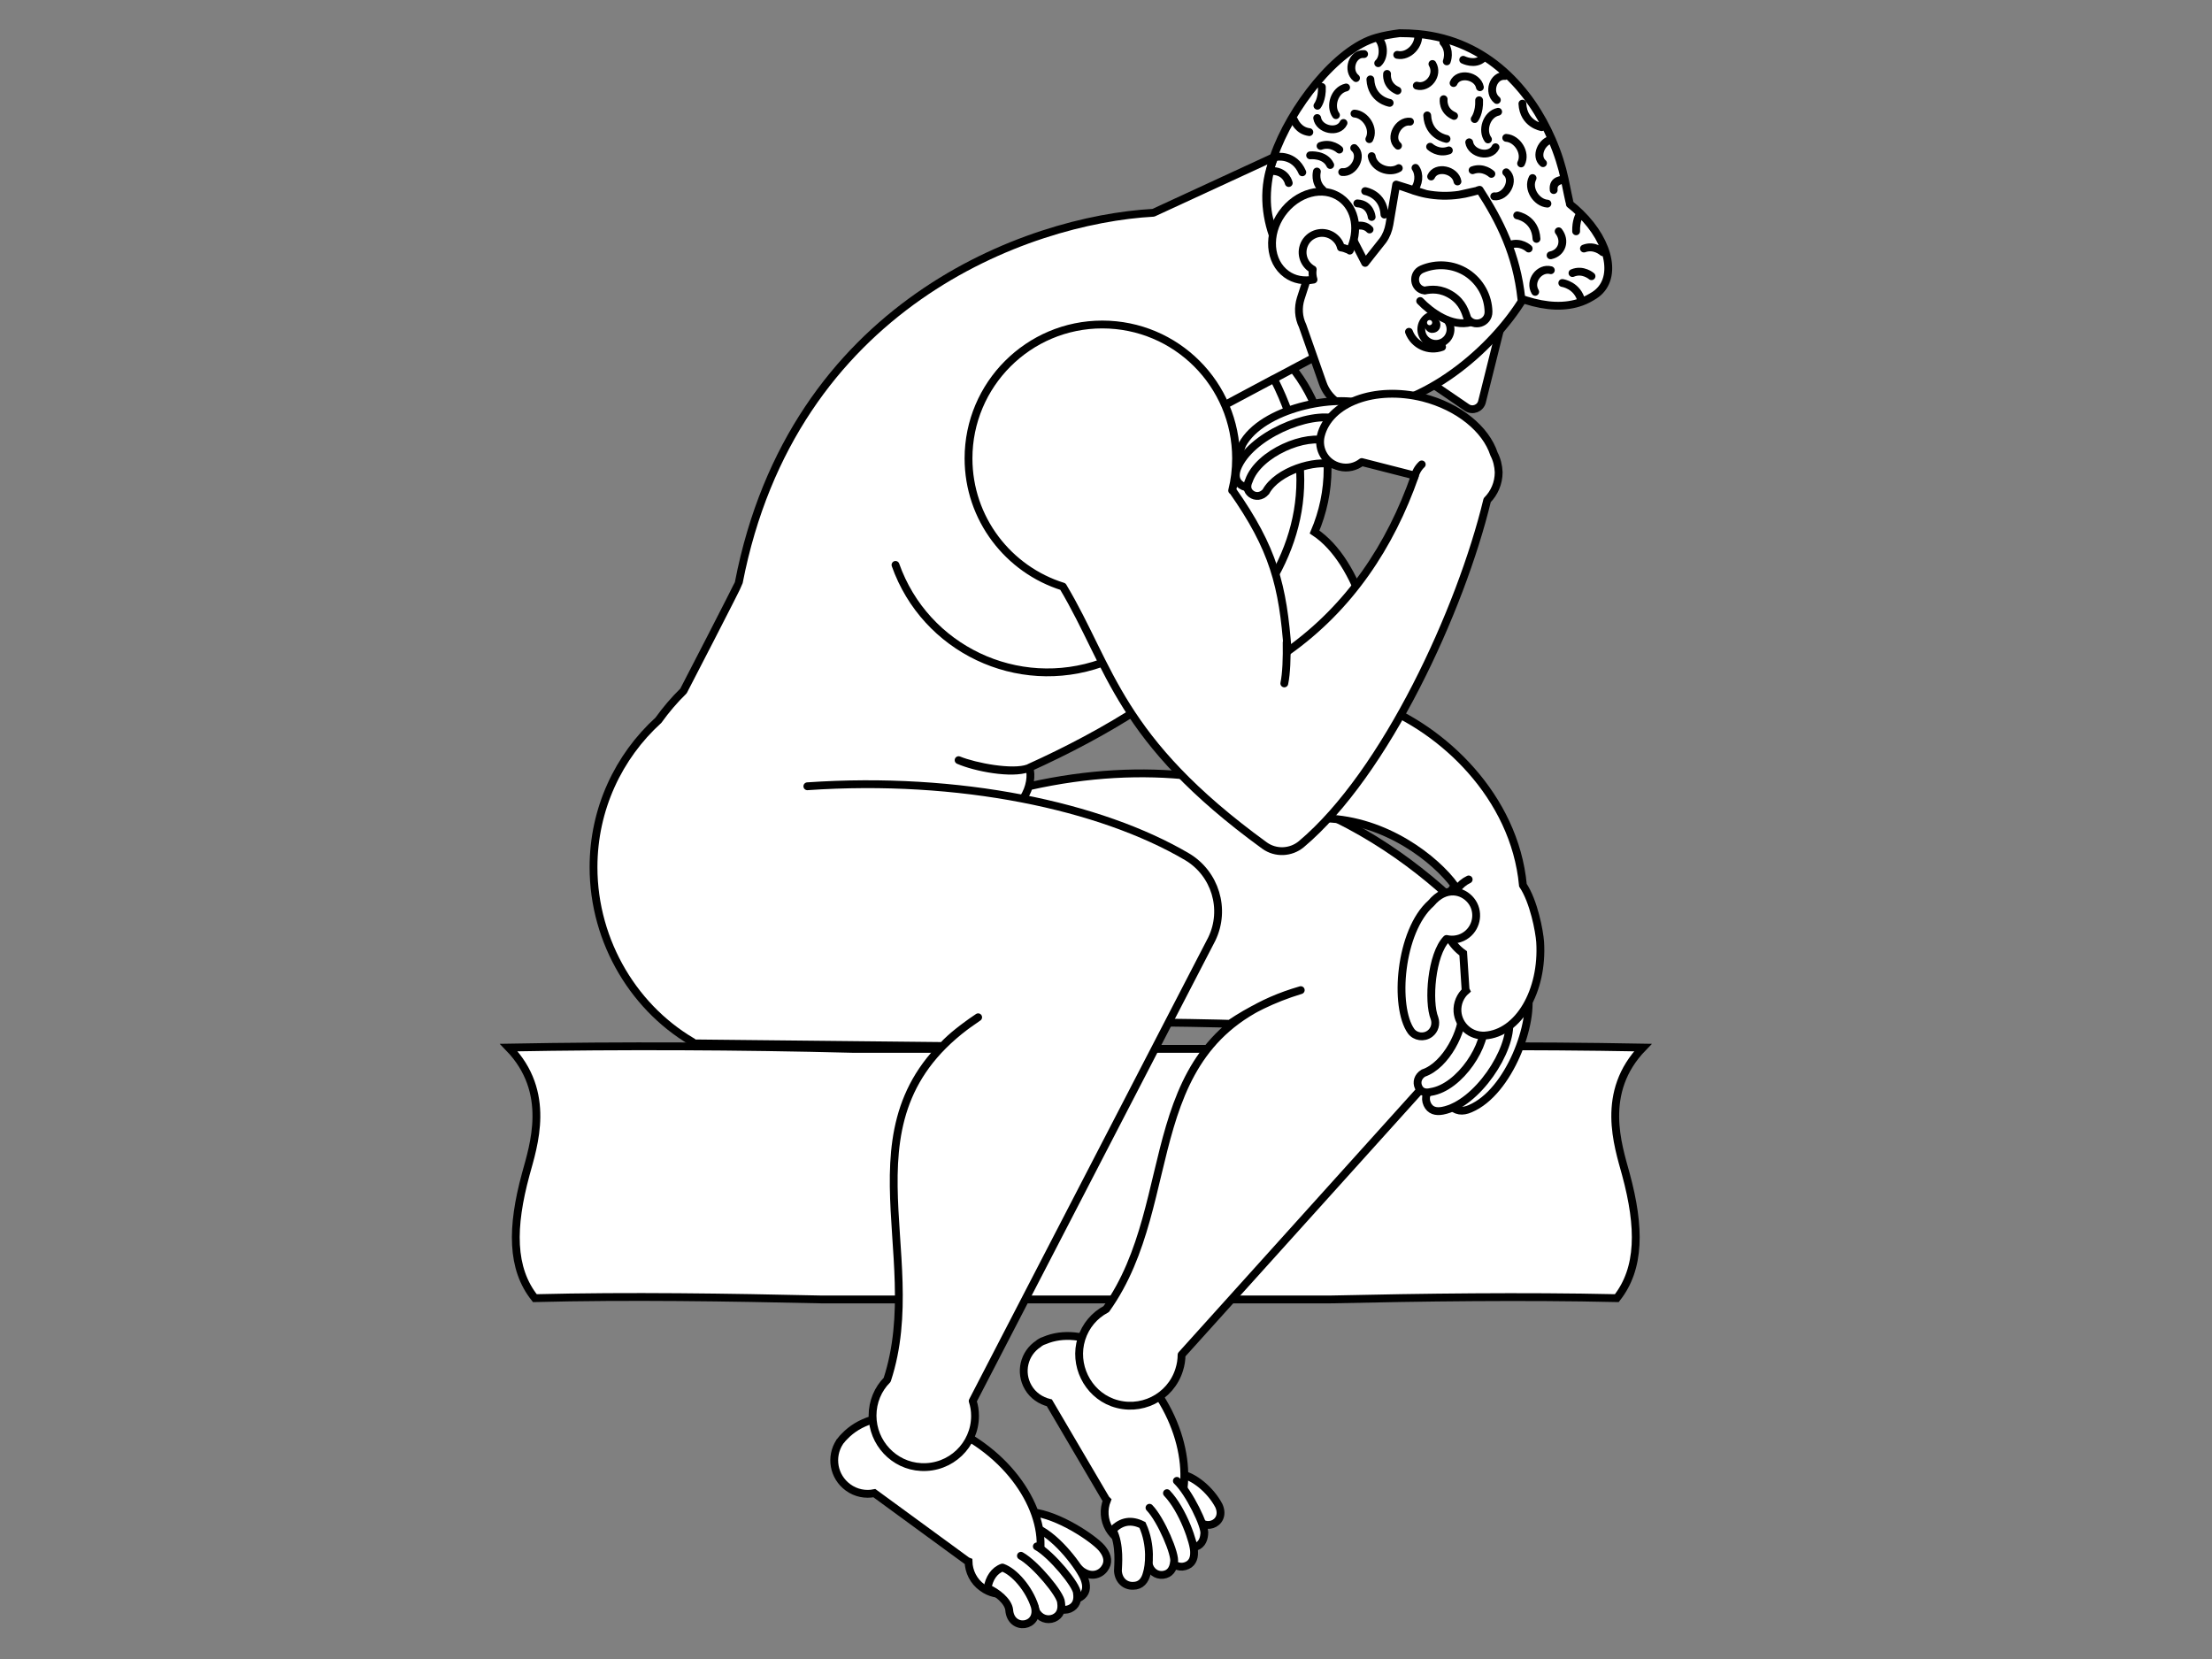 <svg width="400" height="300" viewBox="0 0 400 300" fill="none" xmlns="http://www.w3.org/2000/svg">
<rect x="0" y="0" width="400" height="300" fill="#808080" stroke="none"/>
<path d="M238.5 14.5L232.5 23L273.5 53.5L279.5 55H284L288.5 53.5L290.5 50V45.5L288.5 42L285.5 38.5L284 36.5L282.5 31L280.5 24.5L277 19L273.5 14.5L269.5 11L264.5 8L257.5 6.5H251L243.5 9.5L238.5 14.5Z" fill="white"/>
<path d="M154.153 189.668C133.64 189.149 112.561 189.054 92 189.432C99.828 197.504 96.48 207.18 95.065 212.373C92.472 221.955 92.424 229.366 96.716 234.747C113.739 234.322 131.706 234.606 148.683 234.983H240.403C257.427 234.606 275.393 234.369 292.37 234.747C296.614 229.366 296.614 221.955 294.02 212.373C292.606 207.18 289.257 197.504 297.086 189.432C276.572 189.054 255.493 189.149 234.933 189.668H154.153Z" fill="white" stroke="black" stroke-width="1.415" stroke-linecap="round"/>
<path d="M213.618 266.609C215.834 266.94 218.899 269.394 220.408 272.274C221.965 275.72 217.06 277.372 216.117 273.643C215.693 272.179 213.476 270.999 211.684 270.622C211.684 268.875 212.297 267.365 213.618 266.609Z" fill="white" stroke="black" stroke-width="1.415" stroke-linecap="round" stroke-linejoin="round"/>
<path d="M187.587 273.595C192.397 274.492 198.48 278.741 199.471 280.251C200.32 281.384 200.555 282.611 199.659 283.744C198.763 284.877 197.207 285.16 195.745 284.169C195.745 284.169 195.698 284.122 195.651 284.122C194.944 283.555 192.303 280.723 189.19 280.015" fill="white"/>
<path d="M187.587 273.595C192.397 274.492 198.48 278.741 199.471 280.251C200.32 281.384 200.555 282.611 199.659 283.744C198.763 284.877 197.207 285.16 195.745 284.169C195.745 284.169 195.698 284.122 195.651 284.122C194.944 283.555 192.303 280.723 189.19 280.015" stroke="black" stroke-width="1.415" stroke-linecap="round"/>
<path d="M188.294 276.758C192.067 278.929 195.84 284.311 196.217 285.868C196.594 287.096 196.405 288.181 195.321 288.842C194.236 289.503 192.821 289.267 191.925 288.04C191.925 288.04 191.878 287.992 191.878 287.945C191.454 287.284 190.086 284.075 187.729 282.564" fill="white"/>
<path d="M188.294 276.758C192.067 278.929 195.84 284.311 196.217 285.868C196.594 287.096 196.405 288.181 195.321 288.842C194.236 289.503 192.821 289.267 191.925 288.04C191.925 288.04 191.878 287.992 191.878 287.945C191.454 287.284 190.086 284.075 187.729 282.564" stroke="black" stroke-width="1.415" stroke-linecap="round"/>
<path d="M210.317 253.581C204.894 244.329 195.604 239.562 188.907 242.394C188.577 242.488 188.294 242.63 188.011 242.819C187.964 242.819 187.917 242.866 187.917 242.913C187.87 242.961 187.823 242.961 187.776 243.008C185.182 244.707 184.333 248.153 185.936 250.891C186.785 252.354 188.2 253.298 189.756 253.676L199.989 271.094L200.178 271.282C199.518 272.935 199.612 274.823 200.555 276.475C202.206 279.26 205.789 280.204 208.619 278.552C215.268 274.54 216.07 263.352 210.317 253.581Z" fill="white" stroke="black" stroke-width="1.415" stroke-linecap="round"/>
<path d="M166.744 187.733C177.354 183.72 222.389 185.136 222.389 185.136C225.973 182.729 230.076 180.605 235.216 179.047C204.8 187.874 214.231 216.857 200.037 236.73C197.962 237.815 196.311 239.703 195.557 242.111C194.095 246.784 196.594 251.929 201.168 253.628C206.214 255.469 211.684 252.732 213.241 247.681C213.524 246.784 213.665 245.887 213.665 244.99L268.461 184.192C272.517 179.85 272.564 173.1 268.603 168.663C256.389 155.21 229.227 132.505 186.078 142.181" fill="white"/>
<path d="M166.744 187.733C177.354 183.72 222.389 185.136 222.389 185.136C225.973 182.729 230.076 180.605 235.216 179.047C204.8 187.874 214.231 216.857 200.037 236.73C197.962 237.815 196.311 239.703 195.557 242.111C194.095 246.784 196.594 251.929 201.168 253.628C206.214 255.469 211.684 252.732 213.241 247.681C213.524 246.784 213.665 245.887 213.665 244.99L268.461 184.192C272.517 179.85 272.564 173.1 268.603 168.663C256.389 155.21 229.227 132.505 186.078 142.181" stroke="black" stroke-width="1.415" stroke-linecap="round" stroke-linejoin="round"/>
<path d="M270.63 177.112C271.856 181.879 268.838 192.453 262.849 195.71C261.482 196.89 261.34 198.589 262.284 199.77C263.18 200.997 264.5 201.091 265.868 200.478C272.941 197.504 277.562 184.712 276.195 179.236" fill="white"/>
<path d="M270.63 177.112C271.856 181.879 268.838 192.453 262.849 195.71C261.482 196.89 261.34 198.589 262.284 199.77C263.18 200.997 264.5 201.091 265.868 200.478C272.941 197.504 277.562 184.712 276.195 179.236" stroke="black" stroke-width="1.415" stroke-linecap="round"/>
<path d="M268.225 186.033C266.952 190.14 263.463 195.238 259.266 196.465C257.945 197.221 257.568 198.542 258.087 199.675C258.605 200.808 259.643 201.091 260.869 200.855C267.094 199.675 273.507 189.81 272.894 184.664" fill="white"/>
<path d="M268.225 186.033C266.952 190.14 263.463 195.238 259.266 196.465C257.945 197.221 257.568 198.542 258.087 199.675C258.605 200.808 259.643 201.091 260.869 200.855C267.094 199.675 273.507 189.81 272.894 184.664" stroke="black" stroke-width="1.415" stroke-linecap="round"/>
<path d="M264.406 183.012C264.641 186.222 261.576 192.642 257.379 194.058C256.389 194.672 256.106 195.71 256.53 196.607C256.955 197.504 257.804 197.693 258.747 197.457C264.028 196.654 269.121 188.724 268.32 184.523" fill="white"/>
<path d="M264.406 183.012C264.641 186.222 261.576 192.642 257.379 194.058C256.389 194.672 256.106 195.71 256.53 196.607C256.955 197.504 257.804 197.693 258.747 197.457C264.028 196.654 269.121 188.724 268.32 184.523" stroke="black" stroke-width="1.415" stroke-linecap="round"/>
<path d="M278.506 170.315C278.364 168.379 277.374 163.045 275.393 160.071C273.884 143.975 260.822 131.797 248.938 127.36C249.881 116.975 245.826 101.587 237.715 96.205C239.224 92.665 240.073 88.794 240.073 84.735C240.073 68.639 227.058 55.563 210.93 55.563C194.802 55.563 181.787 68.591 181.787 84.735C181.787 100.879 194.802 113.907 210.93 113.907C216.919 113.907 222.436 112.113 227.058 108.998L222.342 115.323C232.575 118.533 239.648 147.987 239.648 147.987C250.683 148.318 259.596 155.398 263.085 160.166C261.812 161.629 261.058 163.517 261.058 165.594C261.058 168.426 262.472 170.881 264.594 172.392L265.019 178.953L265.113 179.142C264.076 180.038 263.463 181.455 263.557 182.918C263.746 185.467 265.915 187.402 268.508 187.261C274.592 186.836 279.072 179.236 278.506 170.315Z" fill="white" stroke="black" stroke-width="1.415"/>
<path d="M271.668 57.924L267.99 72.651C267.707 73.831 266.292 74.398 265.254 73.689L259.171 69.536L271.668 57.924Z" fill="white" stroke="black" stroke-width="1.415" stroke-linecap="round"/>
<path d="M244.93 60.756L231.066 28.091L208.572 38.476C185.607 39.75 143.307 55.186 133.593 105.363C133.545 105.741 123.595 124.952 123.595 124.952C121.898 126.604 120.389 128.398 119.068 130.239C111.853 136.8 107.326 146.288 107.326 156.814C107.326 170.456 114.918 182.823 126.095 188.913C126.802 189.29 153.823 189.196 153.823 189.196C153.823 189.196 183.815 147.468 185.041 144.353C186.314 142.465 186.597 140.104 186.125 138.83C212.769 126.793 248.09 103.097 230.359 68.497L221.965 72.981L244.93 60.756ZM173.346 137.461C176.364 138.688 183.154 139.963 185.937 138.924C182.919 140.057 176.364 138.783 173.346 137.461Z" fill="white" stroke="black" stroke-width="1.415" stroke-linecap="round" stroke-linejoin="round"/>
<path d="M177.59 261.511C168.677 254.997 157.925 254.289 152.738 259.718C152.502 259.954 152.267 260.19 152.031 260.52C151.984 260.567 151.984 260.615 151.937 260.615C151.889 260.662 151.842 260.709 151.842 260.756C150.097 263.447 150.71 267.034 153.351 268.97C154.766 270.008 156.511 270.338 158.114 270.008L174.902 282.281L175.138 282.375C175.185 284.169 176.034 285.963 177.637 287.096C180.325 289.078 184.145 288.464 186.125 285.774C190.888 279.307 187.068 268.403 177.59 261.511Z" fill="white" stroke="black" stroke-width="1.415" stroke-linecap="round"/>
<path d="M184.192 282.894C186.455 283.839 189.473 287.332 190.181 289.597C190.888 290.966 192.256 291.391 193.435 290.919C194.614 290.4 194.944 289.361 194.755 288.087C194.755 286.671 190.134 281.101 187.493 279.637" fill="white"/>
<path d="M184.192 282.894C186.455 283.839 189.473 287.332 190.181 289.597C190.888 290.966 192.256 291.391 193.435 290.919C194.614 290.4 194.944 289.361 194.755 288.087C194.755 286.671 190.134 281.101 187.493 279.637" stroke="black" stroke-width="1.415" stroke-linecap="round"/>
<path d="M266.009 15.63C253.277 9.163 237.715 14.213 231.207 26.958C225.737 36.588 231.396 48.436 236.253 50.749L235.216 53.959C234.697 55.611 234.791 57.357 235.546 58.915L239.177 69.252C240.167 72.132 242.902 74.067 245.92 73.973C257.432 73.636 269.729 63.446 275.51 53.917C276.218 52.75 276.828 51.593 277.327 50.465C283.127 37.39 278.741 22.143 266.009 15.63Z" fill="white"/>
<path d="M277.327 50.465C283.127 37.39 278.741 22.143 266.009 15.63C253.277 9.163 237.715 14.213 231.207 26.958C225.737 36.588 231.396 48.436 236.253 50.749L235.216 53.959C234.697 55.611 234.791 57.357 235.546 58.915L239.177 69.252C240.167 72.132 242.902 74.067 245.92 73.973C257.432 73.636 269.729 63.446 275.51 53.917M277.327 50.465C276.828 51.593 276.218 52.75 275.51 53.917M277.327 50.465L275.51 53.917" stroke="black" stroke-width="1.415" stroke-linecap="round" stroke-linejoin="round"/>
<path d="M231.544 28.137C235.515 16.217 249.129 9.065 262.743 14.514C279.76 21.326 284.866 38.354 275.222 53.679" stroke="white" stroke-width="2.27"/>
<path d="M259.03 59.481C258.983 59.481 258.935 59.481 258.888 59.481C258.7 59.434 258.511 59.34 258.417 59.198C258.322 59.056 258.275 58.821 258.275 58.632C258.322 58.254 258.652 58.018 258.983 58.018C259.03 58.018 259.077 58.018 259.124 58.018C259.313 58.065 259.501 58.16 259.596 58.301C259.69 58.443 259.737 58.679 259.737 58.868C259.69 59.245 259.36 59.481 259.03 59.481Z" fill="black"/>
<path d="M259.03 57.31C258.323 57.31 257.71 57.782 257.615 58.49C257.474 59.292 257.993 60.048 258.794 60.189C258.889 60.189 258.983 60.189 259.03 60.189C259.737 60.189 260.35 59.717 260.445 59.009C260.586 58.207 260.067 57.452 259.266 57.31C259.171 57.31 259.124 57.31 259.03 57.31Z" fill="black"/>
<path d="M248.797 79.307C244.317 77.23 233.376 78.315 229.132 83.649C227.718 84.782 226.067 84.594 225.03 83.508C223.992 82.422 224.134 81.1 224.983 79.826C229.179 73.406 242.572 71.093 247.712 73.406" fill="white"/>
<path d="M248.797 79.307C244.317 77.23 233.376 78.315 229.132 83.649C227.718 84.782 226.067 84.594 225.03 83.508C223.992 82.422 224.134 81.1 224.983 79.826C229.179 73.406 242.572 71.093 247.712 73.406" stroke="black" stroke-width="1.415" stroke-linecap="round"/>
<path d="M262.261 60.001C262.513 58.563 261.552 57.192 260.116 56.94C258.679 56.688 257.31 57.649 257.058 59.087C256.806 60.525 257.767 61.895 259.203 62.148C260.64 62.4 262.009 61.439 262.261 60.001Z" stroke="black" stroke-width="1.415" stroke-linecap="round"/>
<path d="M239.601 80.109C235.31 80.628 229.698 83.177 227.765 87.095C226.822 88.275 225.454 88.417 224.417 87.709C223.379 87.001 223.285 85.915 223.71 84.735C225.973 78.835 236.819 74.256 241.771 75.766" fill="white"/>
<path d="M239.601 80.109C235.31 80.628 229.698 83.177 227.765 87.095C226.822 88.275 225.454 88.417 224.417 87.709C223.379 87.001 223.285 85.915 223.71 84.735C225.973 78.835 236.819 74.256 241.771 75.766" stroke="black" stroke-width="1.415" stroke-linecap="round"/>
<path d="M241.016 83.98C237.903 83.13 231.019 85.066 228.896 88.936C228.095 89.833 227.01 89.88 226.256 89.314C225.454 88.7 225.407 87.85 225.831 86.954C227.576 81.903 236.3 78.315 240.214 79.826" fill="white"/>
<path d="M241.016 83.98C237.903 83.13 231.019 85.066 228.896 88.936C228.095 89.833 227.01 89.88 226.256 89.314C225.454 88.7 225.407 87.85 225.831 86.954C227.576 81.903 236.3 78.315 240.214 79.826" stroke="black" stroke-width="1.415" stroke-linecap="round"/>
<path d="M258.982 58.42C259.027 58.164 258.855 57.919 258.599 57.874C258.342 57.829 258.098 58.001 258.053 58.257C258.008 58.514 258.179 58.759 258.436 58.804C258.692 58.849 258.937 58.677 258.982 58.42Z" fill="white"/>
<path d="M260.775 62.738C258.37 63.635 255.682 62.408 254.786 60.001" stroke="black" stroke-width="1.415" stroke-linecap="round" stroke-linejoin="round"/>
<path d="M266.056 58.254C262.472 59.245 258.653 56.366 256.813 54.431Z" fill="white"/>
<path d="M266.056 58.254C262.472 59.245 258.653 56.366 256.813 54.431" stroke="black" stroke-width="1.415" stroke-linecap="round" stroke-linejoin="round"/>
<path d="M265.349 57.546C266.481 59.292 269.216 58.443 269.169 56.366C269.122 53.628 267.707 50.938 265.255 49.333C262.755 47.728 259.69 47.586 257.144 48.672C255.258 49.474 255.588 52.259 257.615 52.542C258.794 52.306 260.539 52.118 262.567 53.439C264.547 54.761 264.972 56.46 265.349 57.546Z" fill="white" stroke="black" stroke-width="1.415" stroke-linecap="round"/>
<path d="M270.159 82.092C268.697 77.607 263.793 73.548 257.332 71.896C248.608 69.725 240.356 72.793 238.847 78.787C238.234 81.289 239.743 83.791 242.242 84.405C243.704 84.782 245.166 84.405 246.25 83.555L255.87 86.01C251.438 98.707 244.081 109.8 232.858 117.777C232.009 105.882 230.264 99.179 222.86 88.653L222.813 88.7C223.285 86.859 223.521 84.924 223.521 82.894C223.521 69.488 212.675 58.679 199.329 58.679C185.984 58.679 175.138 69.536 175.138 82.894C175.138 93.798 182.353 103.003 192.208 106.071C200.98 120.798 202.159 133.638 228.661 152.897C230.689 154.36 233.424 154.218 235.31 152.661C250.589 139.821 264.17 110.225 268.933 90.447C270.206 89.172 271.008 87.379 271.008 85.396C270.961 84.216 270.678 83.083 270.159 82.092Z" fill="white" stroke="black" stroke-width="1.415" stroke-linecap="round" stroke-linejoin="round"/>
<path d="M232.669 116.172C232.716 118.957 232.622 121.79 232.245 123.583" stroke="black" stroke-width="1.415" stroke-linecap="round" stroke-linejoin="round"/>
<path d="M125.387 188.677L170.469 189.149C172.119 187.355 174.383 185.656 176.882 183.956C150.474 201.422 168.064 226.298 160.425 249.522C158.774 251.174 157.784 253.487 157.784 255.989C157.784 260.898 161.651 265.052 166.555 265.288C171.884 265.571 176.316 261.323 176.316 256.036C176.316 255.092 176.175 254.195 175.892 253.345L219.135 169.795C221.729 164.414 219.748 157.947 214.655 154.926C198.999 145.722 173.487 140.293 145.995 142.182" fill="white"/>
<path d="M125.387 188.677L170.469 189.149C172.119 187.355 174.383 185.656 176.882 183.956C150.474 201.422 168.064 226.298 160.425 249.522C158.774 251.174 157.784 253.487 157.784 255.989C157.784 260.898 161.651 265.052 166.555 265.288C171.884 265.571 176.316 261.323 176.316 256.036C176.316 255.092 176.175 254.195 175.892 253.345L219.135 169.795C221.729 164.414 219.748 157.947 214.655 154.926C198.999 145.722 173.487 140.293 145.995 142.182" stroke="black" stroke-width="1.415" stroke-linecap="round" stroke-linejoin="round"/>
<path d="M258.794 163.329C253.088 168.379 252.051 182.068 255.163 186.458C255.918 187.497 257.474 187.733 258.559 186.93C259.455 186.269 259.737 185.136 259.407 184.145C258.181 181.124 258.841 172.58 261.577 169.795C262.803 170.079 264.17 169.843 265.255 168.993C267.141 167.53 267.518 164.745 266.009 162.857C264.5 160.968 261.388 160.213 258.794 163.329Z" fill="white" stroke="black" stroke-width="1.415" stroke-linecap="round" stroke-linejoin="round"/>
<path d="M255.682 86.434C255.965 85.443 256.436 84.594 257.097 83.98" stroke="black" stroke-width="1.415" stroke-linecap="round" stroke-linejoin="round"/>
<path d="M263.415 160.874C264.028 160.024 264.783 159.411 265.585 159.033" stroke="black" stroke-width="1.415" stroke-linecap="round" stroke-linejoin="round"/>
<path d="M181.315 284.594C183.579 285.302 186.55 288.465 187.304 291.297C188.011 292.666 189.379 293.09 190.558 292.618C191.737 292.099 192.067 291.061 191.878 289.786C191.878 288.37 187.257 282.8 184.616 281.337" fill="white"/>
<path d="M181.315 284.594C183.579 285.302 186.55 288.465 187.304 291.297C188.011 292.666 189.379 293.09 190.558 292.618C191.737 292.099 192.067 291.061 191.878 289.786C191.878 288.37 187.257 282.8 184.616 281.337" stroke="black" stroke-width="1.415" stroke-linecap="round"/>
<path d="M181.268 283.461C183.437 284.216 186.078 287.284 187.116 290.494C188.106 294.27 182.777 295.073 182.494 291.108C182.306 289.55 180.325 287.945 178.58 287.19C178.863 285.396 179.806 283.98 181.268 283.461Z" fill="white" stroke="black" stroke-width="1.415" stroke-linecap="round" stroke-linejoin="round"/>
<path d="M211.307 273.076C211.967 274.398 213.052 276.758 213.099 277.797C213.476 279.26 214.655 279.968 215.881 279.779C217.107 279.59 217.673 278.646 217.768 277.419C218.051 276.05 214.985 269.819 212.816 267.789" fill="white"/>
<path d="M211.307 273.076C211.967 274.398 213.052 276.758 213.099 277.797C213.476 279.26 214.655 279.968 215.881 279.779C217.107 279.59 217.673 278.646 217.768 277.419C218.051 276.05 214.985 269.819 212.816 267.789" stroke="black" stroke-width="1.415" stroke-linecap="round"/>
<path d="M211.024 270.008C213.948 273.076 215.976 279.118 215.928 280.676C215.976 281.903 215.504 282.894 214.278 283.225C213.099 283.555 211.826 282.942 211.354 281.526C211.354 281.526 211.354 281.478 211.354 281.431C211.166 280.676 210.741 277.372 208.949 275.295" fill="white"/>
<path d="M211.024 270.008C213.948 273.076 215.976 279.118 215.928 280.676C215.976 281.903 215.504 282.894 214.278 283.225C213.099 283.555 211.826 282.942 211.354 281.526C211.354 281.526 211.354 281.478 211.354 281.431C211.166 280.676 210.741 277.372 208.949 275.295" stroke="black" stroke-width="1.415" stroke-linecap="round"/>
<path d="M206.025 277.183C206.591 278.127 207.063 279.213 207.346 280.298C207.582 281.101 207.676 281.903 207.676 282.658C207.959 284.122 209.091 284.924 210.317 284.783C211.543 284.641 212.156 283.744 212.297 282.517C212.675 281.195 209.939 274.776 207.865 272.651" fill="white"/>
<path d="M206.025 277.183C206.591 278.127 207.063 279.213 207.346 280.298C207.582 281.101 207.676 281.903 207.676 282.658C207.959 284.122 209.091 284.924 210.317 284.783C211.543 284.641 212.156 283.744 212.297 282.517C212.675 281.195 209.939 274.776 207.865 272.651" stroke="black" stroke-width="1.415" stroke-linecap="round"/>
<path d="M206.591 275.767C208.289 279.496 207.77 283.272 207.393 284.452C207.063 285.821 206.308 286.765 204.894 286.765C203.479 286.812 202.3 285.821 202.158 284.122V284.027C202.158 283.178 202.63 279.401 201.215 276.664C202.819 275.011 204.611 274.775 206.591 275.767Z" fill="white" stroke="black" stroke-width="1.415" stroke-linecap="round"/>
<path d="M263.84 35.219C264.547 35.124 265.255 34.983 265.962 34.794L267.235 34.464L263.84 35.219ZM262.85 15.016C263.699 13.033 267.188 13.647 267.613 15.771C267.188 13.647 263.699 12.986 262.85 15.016ZM277.61 52.778C276.431 50.843 278.412 48.341 280.439 48.861C278.412 48.294 276.431 50.796 277.61 52.778ZM284.353 49.38C286.24 48.577 287.796 49.946 287.796 49.946Z" fill="white"/>
<path d="M252.475 33.378L251.249 40.6C251.061 41.639 250.683 42.63 250.07 43.479L247.901 46.217L246.864 47.539L243.657 41.308M252.475 33.378L255.493 34.416C255.54 34.416 255.54 34.416 255.588 34.464M252.475 33.378L257.898 35.077M243.657 41.308C244.034 41.214 246.345 40.081 247.665 41.497C246.392 40.081 244.081 41.214 243.657 41.308ZM255.588 34.464C256.578 33.331 256.814 31.49 255.965 30.357C256.767 31.537 256.578 33.378 255.588 34.464ZM255.588 34.464C256.342 34.7 257.144 34.936 257.898 35.077M257.898 35.077C259.832 35.455 261.86 35.502 263.84 35.219M283.929 36.871C283.787 36.729 283.269 33.897 282.939 32.387M282.939 32.387C282.561 32.575 280.722 32.387 280.958 34.369C280.769 32.623 282.609 32.575 282.939 32.387ZM282.939 32.387C282.467 30.168 281.713 27.713 280.628 25.212M280.628 25.212C278.789 25.542 277.563 28.233 279.025 29.507C277.516 28.233 278.789 25.495 280.628 25.212ZM280.628 25.212C276.855 16.479 269.122 7.322 256.436 6.142M256.436 6.142C256.767 8.077 254.786 10.343 252.664 9.918M256.436 6.142C255.352 6.047 254.267 6 253.088 6C251.626 6.189 250.259 6.425 248.939 6.802M248.939 6.802C250.259 7.416 250.542 10.248 249.221 11.428C250.495 10.296 250.117 7.416 248.939 6.802ZM248.939 6.802C241.676 8.785 233.33 19.595 230.359 28.28C228.708 33.472 228.708 38.476 230.217 41.497L240.686 35.596M267.235 34.416L267.565 34.322C271.244 39.986 274.262 46.028 275.111 54.006C275.394 54.1 275.394 54.1 275.912 54.289C279.638 55.469 283.033 55.658 286.004 54.572M286.004 54.572C285.344 51.551 282.514 51.173 282.514 51.173M286.004 54.572C286.806 54.289 287.56 53.864 288.315 53.392C292.559 50.654 291.238 43.904 285.768 38.57M285.768 38.57C285.532 38.901 284.966 39.986 285.014 41.827M285.768 38.57C285.202 38.004 284.542 37.437 283.882 36.918M263.84 35.219C264.547 35.124 265.255 34.983 265.962 34.794L267.235 34.464L263.84 35.219ZM250.825 13.364C250.825 13.364 250.542 15.441 252.711 16.385M251.296 18.603C251.296 18.603 247.995 18.084 247.807 14.355M247.618 25.165C248.608 23.229 246.911 20.68 244.93 20.539M246.675 9.776C244.553 9.587 243.515 12.75 245.213 14.119M243.421 15.818C241.299 16.29 240.403 19.217 241.582 20.822M239.036 15.724C239.13 17.99 238.234 19.122 238.234 19.122M236.913 28.091C236.913 28.091 239.601 27.808 240.545 29.838M238.8 26.392C240.733 25.684 242.195 27.053 242.195 27.053M238.187 21.341C238.517 23.465 242.006 24.221 242.95 22.238M242.714 31.112C244.836 31.348 246.534 28.186 244.883 26.769M248.043 39.231C248.043 39.231 247.854 36.918 245.449 36.776M246.864 34.558C246.864 34.558 250.165 35.077 250.353 38.806M248.043 28.233C248.373 30.404 251.249 31.443 252.947 30.404M252.805 26.345C251.155 24.928 252.853 21.766 254.975 22.002M278.789 22.993C278.789 22.993 275.488 22.474 275.299 18.745M275.063 29.554C276.054 27.619 274.356 25.07 272.375 24.928M272.14 13.741C270.018 13.553 268.98 16.715 270.678 18.084M270.914 20.208C268.792 20.68 267.896 23.607 269.075 25.212M268.179 10.531C266.717 11.9 264.595 10.815 264.595 10.815M261.058 17.942C261.058 17.942 260.775 20.019 262.944 20.963M262.001 27.194C260.068 27.902 258.606 26.533 258.606 26.533M261.624 11.098C261.624 11.098 262.378 9.21 261.011 7.652M256.201 15.488C258.228 16.054 260.209 13.553 259.03 11.57M261.577 25.117C261.577 25.117 258.276 24.598 258.087 20.869M258.794 31.915C259.69 29.932 263.18 30.687 263.557 32.812M267.471 18.131C267.565 20.397 266.67 21.53 266.67 21.53M266.292 30.782C268.226 30.074 269.688 31.443 269.688 31.443M265.679 25.731C266.009 27.855 269.499 28.61 270.442 26.628M270.206 35.502C272.328 35.738 274.026 32.575 272.375 31.159M274.356 38.948C274.356 38.948 277.657 39.467 277.846 43.196M277.138 32.198C276.148 34.133 277.846 36.682 279.826 36.824M280.392 46.17C282.467 45.745 283.174 43.527 281.854 41.827M284.353 49.38C286.24 48.577 287.796 49.946 287.796 49.946M262.85 15.016C263.699 13.033 267.188 13.647 267.613 15.771C267.188 13.647 263.699 12.986 262.85 15.016ZM277.61 52.778C276.431 50.843 278.412 48.341 280.439 48.861C278.412 48.294 276.431 50.796 277.61 52.778Z" stroke="black" stroke-width="1.415" stroke-linecap="round" stroke-linejoin="round"/>
<path d="M286.428 44.943C288.361 44.235 289.823 45.604 289.823 45.604C289.823 45.604 288.314 44.188 286.428 44.943Z" fill="white" stroke="black" stroke-width="1.415" stroke-linecap="round" stroke-linejoin="round"/>
<path d="M273.035 44.282C274.969 43.574 276.431 44.943 276.431 44.943C276.431 44.943 274.969 43.574 273.035 44.282Z" fill="white" stroke="black" stroke-width="1.415" stroke-linecap="round" stroke-linejoin="round"/>
<path d="M237.385 48.719C237.243 48.672 237.149 48.577 237.007 48.483C235.451 47.35 235.074 45.179 236.206 43.574C237.337 42.016 239.507 41.639 241.11 42.771C241.817 43.291 242.289 43.952 242.478 44.754C242.902 44.801 243.326 44.943 243.751 45.132C243.892 45.179 243.987 45.226 244.081 45.32C245.826 41.78 245.213 37.768 242.43 35.785C239.271 33.52 234.555 34.794 231.82 38.617C229.132 42.394 229.509 47.303 232.622 49.569C234.037 50.607 235.781 50.89 237.526 50.56C237.337 49.946 237.29 49.333 237.385 48.719Z" fill="white" stroke="black" stroke-width="1.415" stroke-linecap="round" stroke-linejoin="round"/>
<path d="M239.177 34.322C237.621 32.953 238.139 31.018 238.139 31.018C238.139 31.018 237.621 33 239.177 34.322Z" fill="white" stroke="black" stroke-width="1.415" stroke-linecap="round" stroke-linejoin="round"/>
<path d="M236.772 23.89C234.744 23.654 234.037 21.766 234.037 21.766Z" fill="white"/>
<path d="M236.772 23.89C234.744 23.654 234.037 21.766 234.037 21.766" stroke="black" stroke-width="1.415" stroke-linecap="round" stroke-linejoin="round"/>
<path d="M235.499 31.159C234.037 27.761 230.83 28.374 230.83 28.374" stroke="black" stroke-width="1.415" stroke-linecap="round"/>
<path d="M230.264 30.923C232.622 31.065 233.046 33.095 233.046 33.095" stroke="black" stroke-width="1.415" stroke-linecap="round"/>
<path d="M199.188 119.902C184.003 125.283 167.31 117.353 161.934 102.153" stroke="black" stroke-width="1.415" stroke-linecap="round"/>
</svg>
